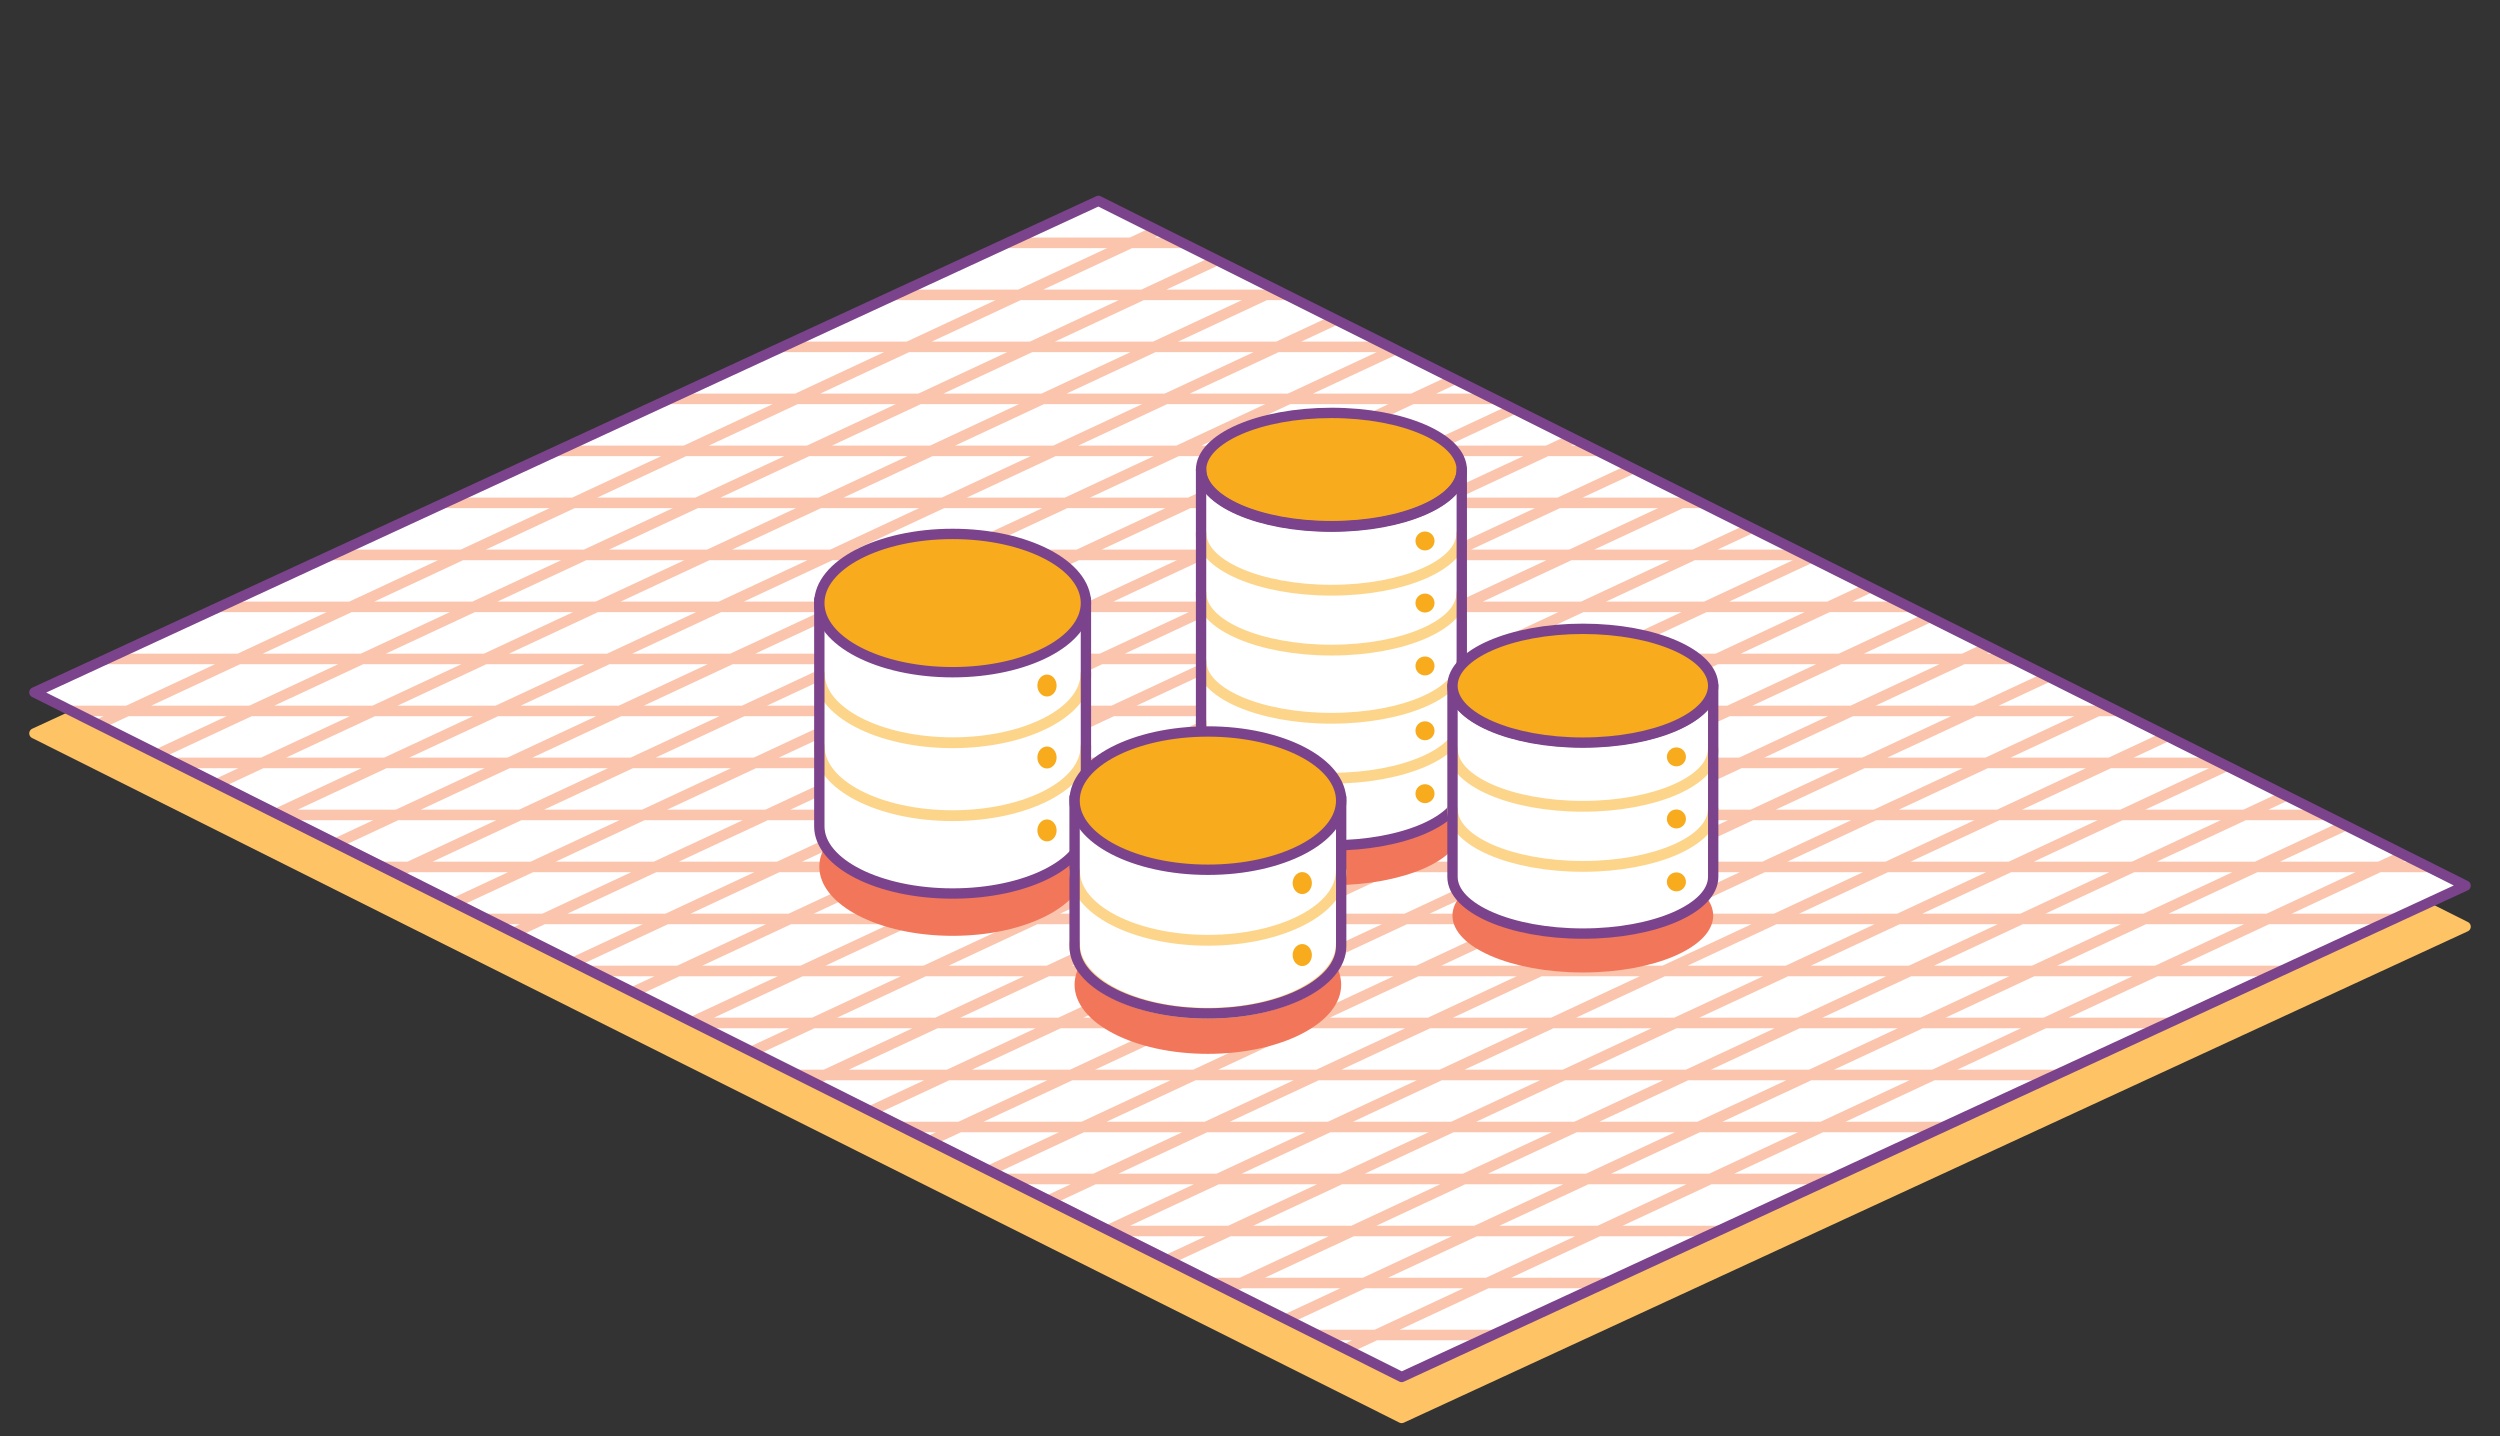 <?xml version="1.0" encoding="utf-8"?>
<!-- Generator: Adobe Illustrator 16.0.4, SVG Export Plug-In . SVG Version: 6.00 Build 0)  -->
<!DOCTYPE svg PUBLIC "-//W3C//DTD SVG 1.1//EN" "http://www.w3.org/Graphics/SVG/1.1/DTD/svg11.dtd">
<svg version="1.1" id="Layer_1" xmlns="http://www.w3.org/2000/svg" xmlns:xlink="http://www.w3.org/1999/xlink" x="0px" y="0px"
	 width="235px" height="135px" viewBox="0 0 235 135" enable-background="new 0 0 235 135" xml:space="preserve">
<rect x="0" y="0" width="235" height="135" fill="#333333" stroke="none"/>
<g>
	<g>
		<defs>
			<polygon id="SVGID_145_" points="259.604,64.678 388.127,129.162 487.846,83.021 487.846,82.734 359.621,18.383 			"/>
		</defs>
		<clipPath id="SVGID_2_">
			<use xlink:href="#SVGID_145_"  overflow="visible"/>
		</clipPath>
		
			<path clip-path="url(#SVGID_2_)" fill="none" stroke="#F7AB1D" stroke-width="0.994" stroke-linecap="round" stroke-linejoin="round" stroke-miterlimit="10" d="
			M227.748,60.402H502.6 M227.748-7.563H502.6 M227.748-4.471H502.6 M227.748-1.379H502.6 M227.748,1.713H502.6 M227.748,4.805
			H502.6 M227.748,7.896H502.6 M227.748,10.989H502.6 M227.748,14.081H502.6 M227.748,17.171H502.6 M227.748,20.262H502.6
			 M227.748,23.354H502.6 M227.748,26.445H502.6 M227.748,29.538H502.6 M227.748,32.627H502.6 M227.748,35.719H502.6
			 M227.748,38.813H502.6 M227.748,41.903H502.6 M227.748,44.995H502.6 M227.748,48.086H502.6 M227.748,51.179h274.855
			 M227.748,54.271H502.6 M227.748,57.363H502.6 M227.748,63.494H502.6 M227.748,66.586H502.6 M227.748,69.678H502.6 M227.748,72.77
			H502.6 M227.748,75.861H502.6 M227.748,78.952H502.6 M227.748,82.043H502.6 M227.748,85.135H502.6 M227.748,88.227H502.6
			 M227.748,91.317H502.6 M227.748,94.408H502.6 M227.748,97.503H502.6 M227.748,100.593H502.6 M227.748,103.684H502.6
			 M227.748,106.776H502.6 M227.748,109.868H502.6 M227.748,112.96H502.6 M227.748,116.052H502.6 M227.748,119.144h274.855
			 M227.748,122.234H502.6 M227.748,125.325H502.6"/>
	</g>
</g>
<g>
	
		<polygon fill="#FDC364" stroke="#FDC364" stroke-width="0.966" stroke-linecap="round" stroke-linejoin="round" stroke-miterlimit="10" points="
		3.23,68.939 131.756,133.292 231.77,87.105 103.253,22.734 	"/>
	<polygon fill="#FFFFFF" points="3.23,65.083 131.756,129.439 231.77,83.252 103.253,18.882 	"/>
	<g>
		<defs>
			<polygon id="SVGID_147_" points="3.23,65.083 131.756,129.439 231.476,83.39 231.476,83.102 103.25,18.882 			"/>
		</defs>
		<clipPath id="SVGID_3_">
			<use xlink:href="#SVGID_147_"  overflow="visible"/>
		</clipPath>
		
			<path clip-path="url(#SVGID_3_)" fill="none" stroke="#FAC4AD" stroke-width="0.993" stroke-linecap="round" stroke-linejoin="round" stroke-miterlimit="10" d="
			M-28.625,22.827h274.854 M-28.625,27.717h274.854 M-28.625,32.604h274.854 M-28.625,37.494h274.854 M-28.625,42.383h274.854
			 M-28.625,47.271h274.854 M-28.625,52.16h274.854 M-28.625,57.047h274.854 M-28.625,61.939h274.854 M-28.625,66.827h274.854
			 M-28.625,71.714h274.854 M-28.625,76.604h274.854 M-28.625,81.493h274.854 M-28.625,86.38h274.854 M-28.625,91.27h274.854
			 M-28.625,96.16h274.854 M-28.625,101.047h274.854 M-28.625,105.937h274.854 M-28.625,110.824h274.854 M-28.625,115.713h274.857
			 M-28.625,120.603h274.854 M-28.625,125.491h274.854 M255.15,66.804L6.324,182.861 M253.061,62.378L4.235,178.436 M250.974,57.953
			L2.147,174.013 M248.884,53.531L0.059,169.585 M246.795,49.103L-2.031,165.159 M244.708,44.676L-4.121,160.733 M242.618,40.25
			L-6.209,156.306 M240.53,35.828L-8.295,151.88 M238.441,31.397l-248.826,116.06 M236.352,26.972L-12.474,143.029 M234.262,22.549
			L-14.564,138.603 M232.175,18.124L-16.651,134.181 M230.084,13.695L-18.741,129.752 M227.995,9.27L-20.831,125.327 M225.905,4.844
			L-22.921,120.902 M223.815,0.416L-25.01,116.474 M221.728-4.007L-27.098,112.051 M219.639-8.432L-29.188,107.623 M217.553-12.858
			l-248.83,116.055 M215.463-17.284L-33.367,98.773 M213.373-21.709L-35.454,94.346 M211.284-26.135L-37.542,89.922"/>
	</g>
	
		<polygon fill="none" stroke="#7B438B" stroke-width="0.966" stroke-linecap="round" stroke-linejoin="round" stroke-miterlimit="10" points="
		131.756,129.439 3.23,65.083 103.253,18.882 231.77,83.252 	"/>
	<path fill="#F27659" d="M102.077,81.468c0,3.589-5.611,6.5-12.53,6.5c-6.922,0-12.531-2.911-12.531-6.5
		c0-3.587,5.609-6.5,12.531-6.5C96.466,74.968,102.077,77.881,102.077,81.468"/>
	<path fill="#F27659" d="M137.407,77.862c0,2.957-5.484,5.35-12.252,5.35c-6.771,0-12.255-2.393-12.255-5.35
		c0-2.954,5.484-5.349,12.255-5.349C131.923,72.514,137.407,74.908,137.407,77.862"/>
	<path fill="#F27659" d="M161.04,86.064c0,2.955-5.484,5.348-12.253,5.348c-6.767,0-12.254-2.393-12.254-5.348
		s5.487-5.349,12.254-5.349C155.556,80.716,161.04,83.109,161.04,86.064"/>
	<path fill="#F27659" d="M126.072,92.564c0,3.588-5.612,6.498-12.529,6.498c-6.924,0-12.532-2.91-12.532-6.498
		c0-3.59,5.608-6.5,12.532-6.5C120.46,86.064,126.072,88.974,126.072,92.564"/>
	<path fill="#FFFFFF" d="M89.547,62.853c-6.811,0-12.333-2.763-12.333-6.165v20.803c0,3.404,5.522,6.166,12.333,6.166
		c6.807,0,12.328-2.762,12.328-6.166V56.688C101.875,60.09,96.354,62.853,89.547,62.853"/>
	
		<path fill="none" stroke="#FCD58B" stroke-width="1.016" stroke-linecap="round" stroke-linejoin="round" stroke-miterlimit="10" d="
		M102.077,63.327c0,3.585-5.611,6.49-12.53,6.49c-6.922,0-12.531-2.905-12.531-6.49 M102.077,70.181
		c0,3.585-5.611,6.491-12.53,6.491c-6.922,0-12.531-2.905-12.531-6.491"/>
	
		<path fill="none" stroke="#7B438B" stroke-width="0.973" stroke-linecap="round" stroke-linejoin="round" stroke-miterlimit="10" d="
		M89.547,62.669c-6.922,0-12.531-2.827-12.531-6.317v21.322c0,3.487,5.609,6.317,12.531,6.317c6.919,0,12.53-2.83,12.53-6.317
		V56.353C102.077,59.843,96.466,62.669,89.547,62.669z"/>
	<path fill="#F7AB1D" d="M102.077,56.688c0,3.59-5.611,6.5-12.53,6.5c-6.922,0-12.531-2.911-12.531-6.5
		c0-3.587,5.609-6.498,12.531-6.498C96.466,50.191,102.077,53.101,102.077,56.688"/>
	
		<ellipse fill="none" stroke="#7B438B" stroke-width="0.973" stroke-linecap="round" stroke-linejoin="round" stroke-miterlimit="10" cx="89.546" cy="56.688" rx="12.531" ry="6.5"/>
	<path fill="#F7AB1D" d="M99.32,71.204c0,0.57-0.404,1.035-0.902,1.035c-0.501,0-0.904-0.465-0.904-1.035
		c0-0.569,0.403-1.03,0.904-1.03C98.916,70.174,99.32,70.635,99.32,71.204"/>
	<path fill="#F7AB1D" d="M99.32,78.059c0,0.572-0.404,1.031-0.902,1.031c-0.501,0-0.904-0.459-0.904-1.031
		c0-0.57,0.403-1.031,0.904-1.031C98.916,77.028,99.32,77.489,99.32,78.059"/>
	<path fill="#F7AB1D" d="M99.32,64.443c0,0.57-0.404,1.029-0.902,1.029c-0.501,0-0.904-0.459-0.904-1.029
		c0-0.572,0.403-1.034,0.904-1.034C98.916,63.41,99.32,63.872,99.32,64.443"/>
	<path fill="#FFFFFF" d="M125.154,49.478c-6.749,0-12.221-2.377-12.221-5.315v12.005v5.943v12.006c0,2.936,5.472,5.319,12.221,5.319
		c6.752,0,12.22-2.383,12.22-5.319V62.11v-5.943V44.162C137.374,47.1,131.906,49.478,125.154,49.478"/>
	
		<path fill="none" stroke="#FCD58B" stroke-width="1.016" stroke-linecap="round" stroke-linejoin="round" stroke-miterlimit="10" d="
		M137.407,50.148c0,2.942-5.484,5.332-12.252,5.332c-6.771,0-12.255-2.389-12.255-5.332 M137.407,55.781
		c0,2.945-5.484,5.331-12.252,5.331c-6.771,0-12.255-2.386-12.255-5.331 M137.407,62.188c0,2.942-5.484,5.331-12.252,5.331
		c-6.771,0-12.255-2.389-12.255-5.331 M137.407,67.82c0,2.943-5.484,5.332-12.252,5.332c-6.771,0-12.255-2.389-12.255-5.332"/>
	<path fill="#F7AB1D" d="M137.407,44.162c0,2.956-5.484,5.349-12.252,5.349c-6.771,0-12.255-2.393-12.255-5.349
		c0-2.955,5.484-5.349,12.255-5.349C131.923,38.813,137.407,41.207,137.407,44.162"/>
	
		<path fill="none" stroke="#7B438B" stroke-width="0.973" stroke-linecap="round" stroke-linejoin="round" stroke-miterlimit="10" d="
		M137.407,44.162c0,2.956-5.484,5.349-12.252,5.349c-6.771,0-12.255-2.393-12.255-5.349c0-2.955,5.484-5.349,12.255-5.349
		C131.923,38.813,137.407,41.207,137.407,44.162z"/>
	<path fill="#F7AB1D" d="M134.846,56.686c0,0.492-0.402,0.892-0.896,0.892c-0.495,0-0.896-0.399-0.896-0.892
		c0-0.491,0.401-0.89,0.896-0.89C134.443,55.795,134.846,56.194,134.846,56.686"/>
	<path fill="#F7AB1D" d="M134.846,62.602c0,0.489-0.402,0.889-0.896,0.889c-0.495,0-0.896-0.399-0.896-0.889
		c0-0.494,0.401-0.893,0.896-0.893C134.443,61.709,134.846,62.108,134.846,62.602"/>
	<path fill="#F7AB1D" d="M134.846,68.69c0,0.495-0.402,0.893-0.896,0.893c-0.495,0-0.896-0.398-0.896-0.893
		c0-0.492,0.401-0.888,0.896-0.888C134.443,67.803,134.846,68.199,134.846,68.69"/>
	<path fill="#F7AB1D" d="M134.846,74.606c0,0.492-0.402,0.89-0.896,0.89c-0.495,0-0.896-0.398-0.896-0.89
		c0-0.491,0.401-0.89,0.896-0.89C134.443,73.716,134.846,74.115,134.846,74.606"/>
	<path fill="#F7AB1D" d="M134.846,50.85c0,0.492-0.402,0.891-0.896,0.891c-0.495,0-0.896-0.398-0.896-0.891
		c0-0.491,0.401-0.89,0.896-0.89C134.443,49.96,134.846,50.359,134.846,50.85"/>
	
		<path fill="none" stroke="#7B438B" stroke-width="0.973" stroke-linecap="round" stroke-linejoin="round" stroke-miterlimit="10" d="
		M125.154,49.458c-6.77,0-12.254-2.385-12.254-5.329v12.029v5.954v12.028c0,2.942,5.484,5.326,12.254,5.326
		c6.769,0,12.253-2.384,12.253-5.326V62.112v-5.954V44.129C137.407,47.073,131.923,49.458,125.154,49.458z"/>
	<path fill="#FFFFFF" d="M148.787,69.774c-6.749,0-12.221-2.38-12.221-5.316v17.948c0,2.938,5.472,5.321,12.221,5.321
		c6.752,0,12.22-2.383,12.22-5.321V64.458C161.007,67.394,155.539,69.774,148.787,69.774"/>
	
		<path fill="none" stroke="#FCD58B" stroke-width="1.016" stroke-linecap="round" stroke-linejoin="round" stroke-miterlimit="10" d="
		M161.04,70.444c0,2.954-5.484,5.349-12.253,5.349c-6.767,0-12.254-2.395-12.254-5.349 M161.04,76.094
		c0,2.953-5.484,5.347-12.253,5.347c-6.767,0-12.254-2.394-12.254-5.347"/>
	
		<path fill="none" stroke="#7B438B" stroke-width="0.973" stroke-linecap="round" stroke-linejoin="round" stroke-miterlimit="10" d="
		M148.787,69.757c-6.767,0-12.252-2.386-12.252-5.331v17.998c0,2.946,5.485,5.333,12.252,5.333c6.769,0,12.253-2.388,12.253-5.333
		V64.426C161.04,67.371,155.556,69.757,148.787,69.757z"/>
	<path fill="#F7AB1D" d="M161.04,64.458c0,2.955-5.484,5.349-12.253,5.349c-6.767,0-12.254-2.394-12.254-5.349
		s5.487-5.348,12.254-5.348C155.556,59.11,161.04,61.503,161.04,64.458"/>
	
		<ellipse fill="none" stroke="#7B438B" stroke-width="0.973" stroke-linecap="round" stroke-linejoin="round" stroke-miterlimit="10" cx="148.787" cy="64.458" rx="12.253" ry="5.349"/>
	<path fill="#F7AB1D" d="M158.478,76.982c0,0.492-0.401,0.89-0.896,0.89c-0.496,0-0.896-0.398-0.896-0.89s0.4-0.891,0.896-0.891
		C158.076,76.091,158.478,76.491,158.478,76.982"/>
	<path fill="#F7AB1D" d="M158.478,82.898c0,0.489-0.401,0.888-0.896,0.888c-0.496,0-0.896-0.399-0.896-0.888
		c0-0.494,0.4-0.894,0.896-0.894C158.076,82.005,158.478,82.405,158.478,82.898"/>
	<path fill="#F7AB1D" d="M158.478,71.146c0,0.492-0.401,0.891-0.896,0.891c-0.496,0-0.896-0.399-0.896-0.891
		c0-0.491,0.4-0.89,0.896-0.89C158.076,70.256,158.478,70.656,158.478,71.146"/>
	<path fill="#FFFFFF" d="M113.543,81.42c-6.812,0-12.332-2.759-12.332-6.162v13.5c0,3.404,5.52,6.163,12.332,6.163
		c6.808,0,12.328-2.759,12.328-6.163v-13.5C125.871,78.661,120.351,81.42,113.543,81.42"/>
	
		<path fill="none" stroke="#FCD58B" stroke-width="1.016" stroke-linecap="round" stroke-linejoin="round" stroke-miterlimit="10" d="
		M126.072,81.896c0,3.585-5.612,6.491-12.529,6.491c-6.924,0-12.532-2.906-12.532-6.491 M126.072,88.751
		c0,3.585-5.612,6.49-12.529,6.49c-6.924,0-12.532-2.905-12.532-6.49"/>
	
		<path fill="none" stroke="#7B438B" stroke-width="0.973" stroke-linecap="round" stroke-linejoin="round" stroke-miterlimit="10" d="
		M113.543,81.245c-6.922,0-12.532-2.833-12.532-6.321v14.014c0,3.489,5.61,6.322,12.532,6.322c6.917,0,12.528-2.833,12.528-6.322
		V74.923C126.071,78.412,120.46,81.245,113.543,81.245z"/>
	<path fill="#F7AB1D" d="M126.072,75.259c0,3.587-5.612,6.498-12.529,6.498c-6.924,0-12.532-2.91-12.532-6.498
		c0-3.59,5.608-6.5,12.532-6.5C120.46,68.758,126.072,71.669,126.072,75.259"/>
	
		<path fill="none" stroke="#7B438B" stroke-width="0.973" stroke-linecap="round" stroke-linejoin="round" stroke-miterlimit="10" d="
		M126.072,75.259c0,3.587-5.612,6.498-12.529,6.498c-6.924,0-12.532-2.91-12.532-6.498c0-3.59,5.608-6.5,12.532-6.5
		C120.46,68.758,126.072,71.669,126.072,75.259z"/>
	<path fill="#F7AB1D" d="M123.317,89.772c0,0.573-0.407,1.036-0.904,1.036c-0.5,0-0.903-0.463-0.903-1.036
		c0-0.569,0.403-1.031,0.903-1.031C122.91,88.741,123.317,89.203,123.317,89.772"/>
	<path fill="#F7AB1D" d="M123.317,83.011c0,0.569-0.407,1.03-0.904,1.03c-0.5,0-0.903-0.461-0.903-1.03
		c0-0.57,0.403-1.034,0.903-1.034C122.91,81.978,123.317,82.441,123.317,83.011"/>
</g>
</svg>
